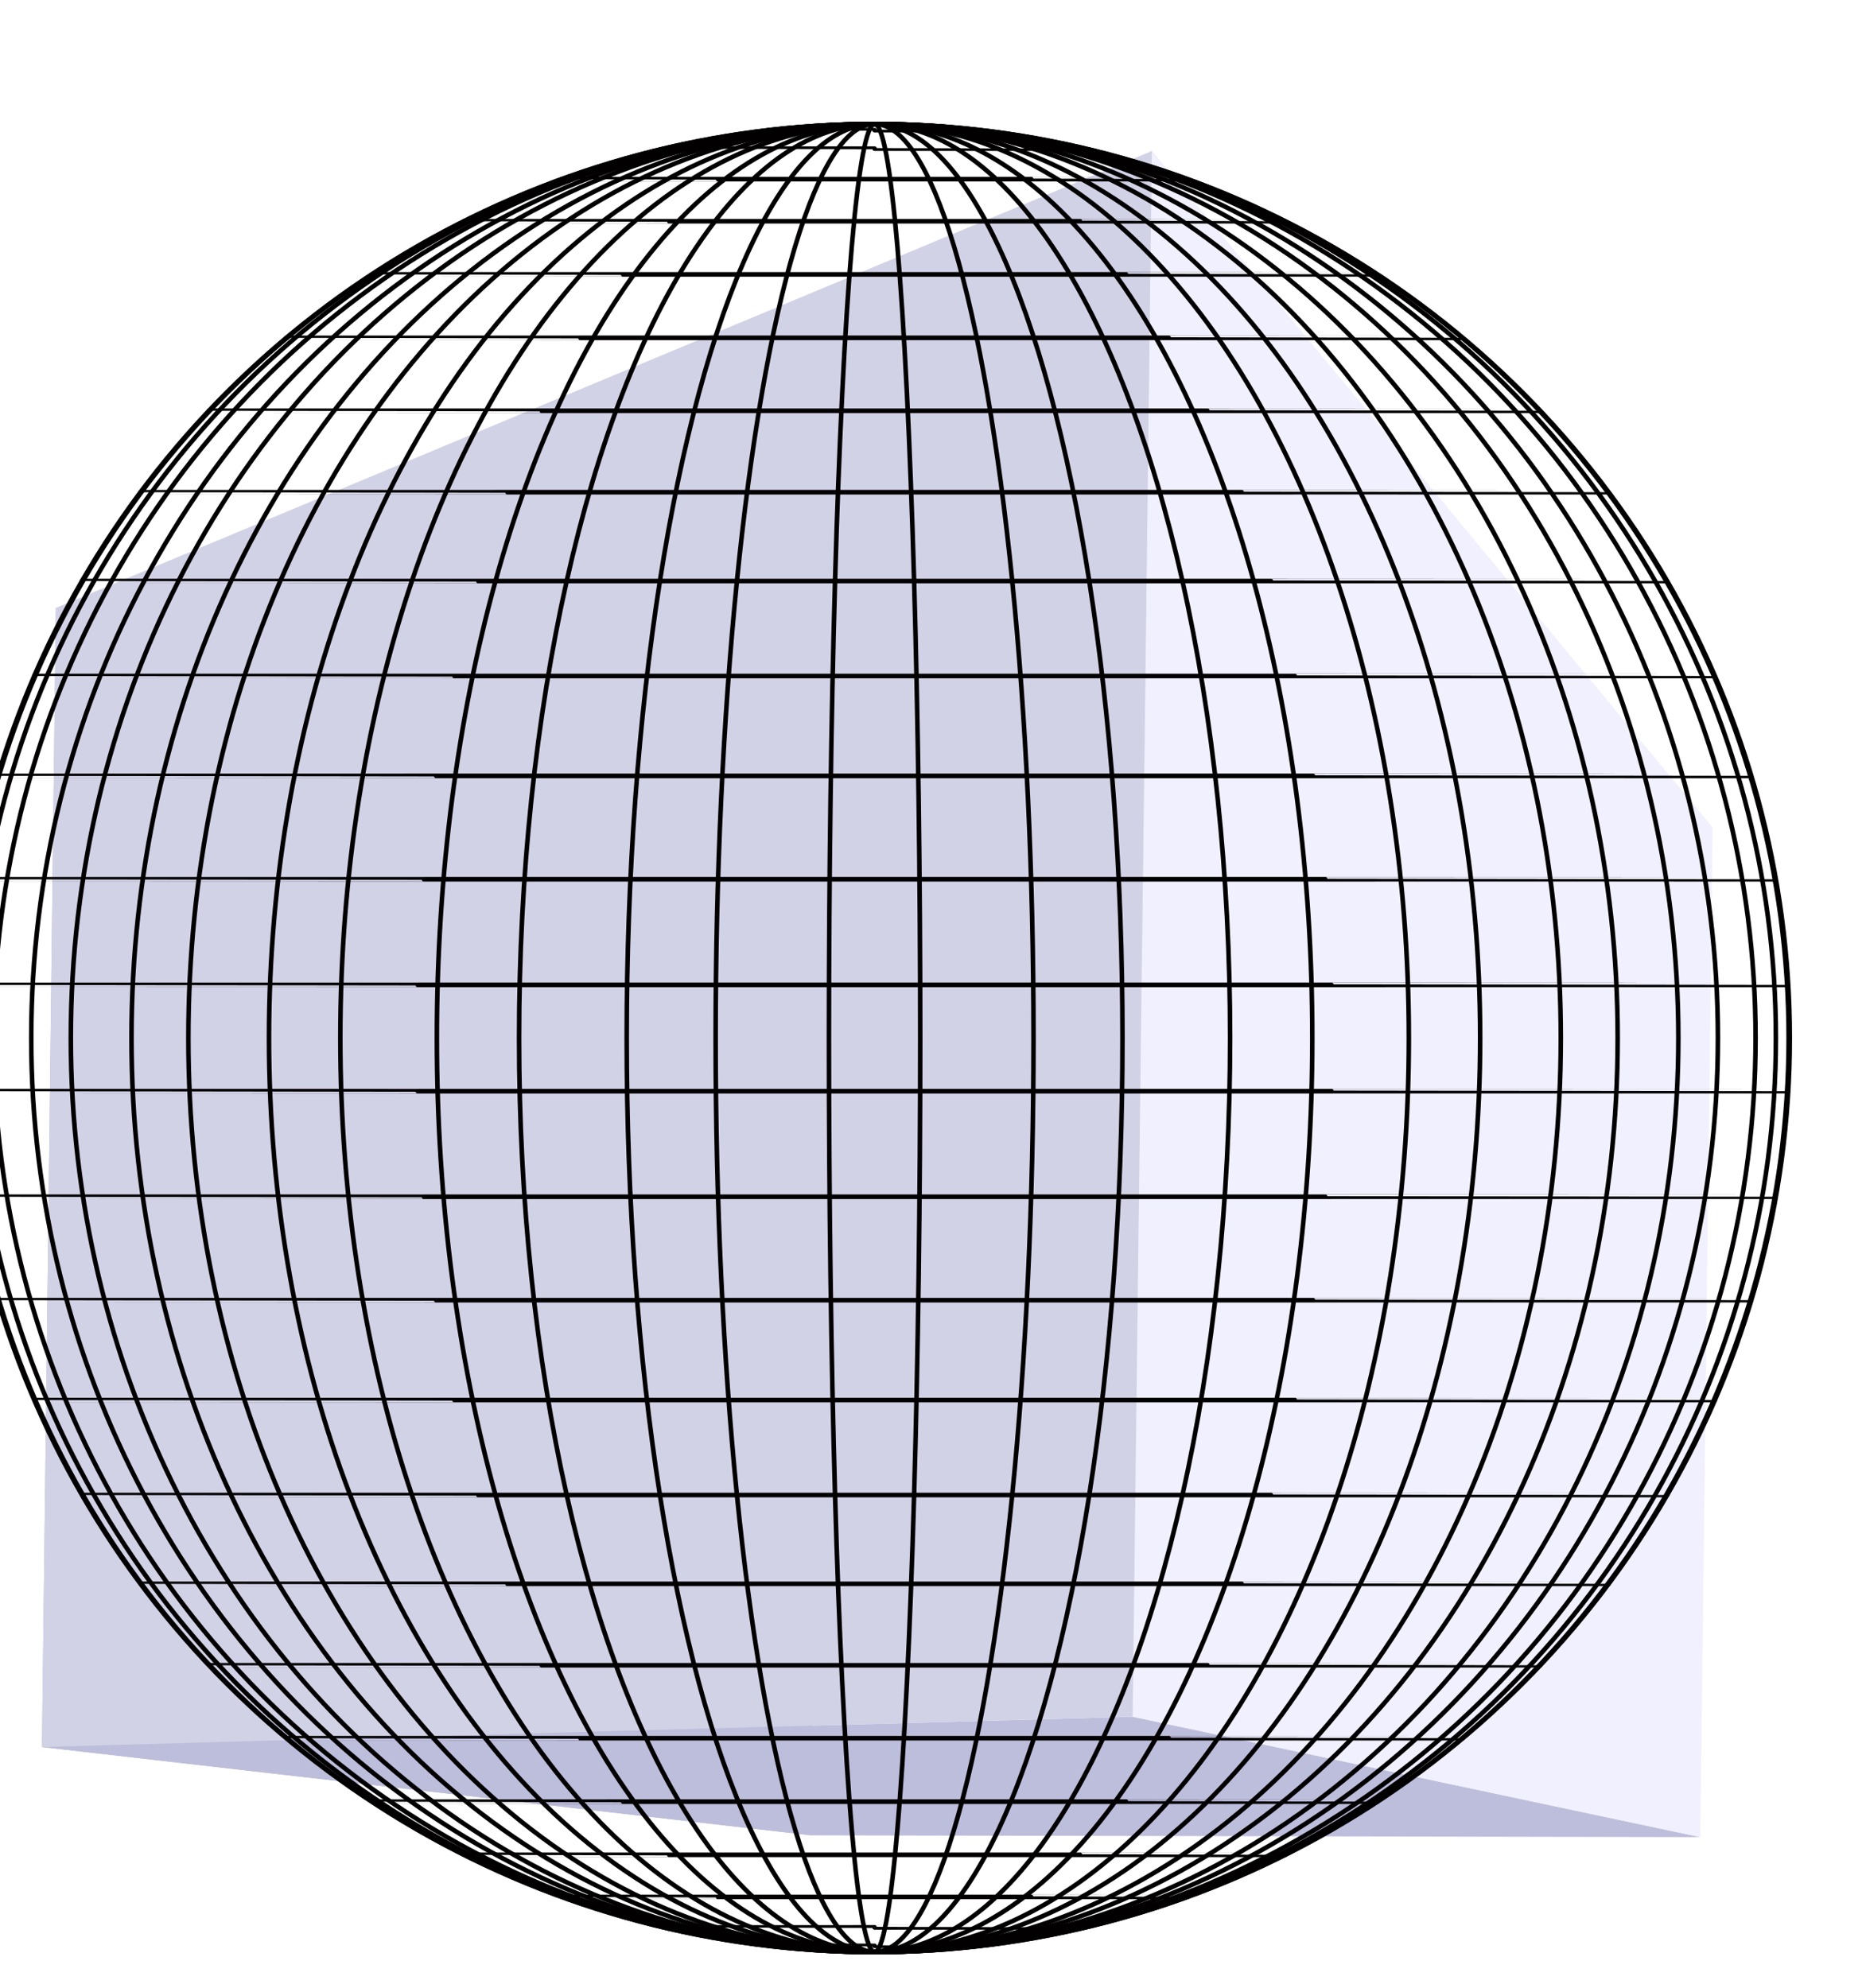 <?xml version="1.0" encoding="UTF-8" standalone="no"?>
<!-- Created with Inkscape (http://www.inkscape.org/) -->

<svg
   sodipodi:docname="relaxed.svg"
   inkscape:version="1.2.1 (9c6d41e, 2022-07-14)"
   id="svg5"
   version="1.1"
   viewBox="0 0 99.801 106.357"
   height="106.357mm"
   width="99.801mm"
   xmlns:inkscape="http://www.inkscape.org/namespaces/inkscape"
   xmlns:sodipodi="http://sodipodi.sourceforge.net/DTD/sodipodi-0.dtd"
   xmlns="http://www.w3.org/2000/svg"
   xmlns:svg="http://www.w3.org/2000/svg">
  <sodipodi:namedview
     id="namedview7"
     pagecolor="#ffffff"
     bordercolor="#000000"
     borderopacity="0.25"
     inkscape:showpageshadow="2"
     inkscape:pageopacity="0.0"
     inkscape:pagecheckerboard="0"
     inkscape:deskcolor="#d1d1d1"
     inkscape:document-units="mm"
     showgrid="false"
     inkscape:zoom="1.4056149"
     inkscape:cx="191.73104"
     inkscape:cy="235.12842"
     inkscape:window-width="1680"
     inkscape:window-height="927"
     inkscape:window-x="0"
     inkscape:window-y="25"
     inkscape:window-maximized="1"
     inkscape:current-layer="layer1" />
  <defs
     id="defs2">
    <linearGradient
       id="linearGradient25596"
       inkscape:swatch="solid">
      <stop
         style="stop-color:#000000;stop-opacity:1;"
         offset="0"
         id="stop25594" />
    </linearGradient>
    <inkscape:perspective
       sodipodi:type="inkscape:persp3d"
       inkscape:vp_x="-153.5249 : 8.5743596 : 1"
       inkscape:vp_y="12.217 : 999.92539 : 0"
       inkscape:vp_z="146.00332 : -3.6045421 : 1"
       inkscape:persp3d-origin="32.400181 : -52.755302 : 1"
       id="perspective794" />
  </defs>
  <g
     inkscape:label="Layer 1"
     inkscape:groupmode="layer"
     id="layer1"
     transform="translate(-55.615, -114.617)">
    <g
       sodipodi:type="inkscape:box3d"
       id="g1149"
       style="opacity:0.369;fill:none;stroke:#000000;stroke-width:1.999;stroke-linejoin:round;stroke-dasharray:1.999, 1.999;stroke-dashoffset:0"
       inkscape:perspectiveID="#perspective794"
       inkscape:corner0="0.19882143 : 0.066520524 : 0 : 1"
       inkscape:corner7="-0.12782136 : 0.13957443 : 0.4807351 : 1">
      <path
         sodipodi:type="inkscape:box3dside"
         id="path1161"
         style="fill:#e9e9ff;fill-rule:evenodd;stroke:none;stroke-width:1.999;stroke-linejoin:round;stroke-dasharray:1.999, 1.999;stroke-dashoffset:0"
         inkscape:box3dsidetype="11"
         d="m 99.006,212.798 47.543,0.096 0.66,-53.993 -47.671,10.405 z"
         points="146.549,212.894 147.209,158.901 99.538,169.305 99.006,212.798 " />
      <path
         sodipodi:type="inkscape:box3dside"
         id="path1151"
         style="fill:#353564;fill-rule:evenodd;stroke:none;stroke-width:1.999;stroke-linejoin:round;stroke-dasharray:1.999, 1.999;stroke-dashoffset:0"
         inkscape:box3dsidetype="6"
         d="m 57.858,208.074 0.744,-60.934 40.935,22.165 -0.531,43.493 z"
         points="58.603,147.14 99.538,169.305 99.006,212.798 57.858,208.074 " />
      <path
         sodipodi:type="inkscape:box3dside"
         id="path1159"
         style="fill:#afafde;fill-rule:evenodd;stroke:none;stroke-width:1.999;stroke-linejoin:round;stroke-dasharray:1.999, 1.999;stroke-dashoffset:0"
         inkscape:box3dsidetype="13"
         d="m 58.603,147.14 58.616,-24.441 29.99,36.201 -47.671,10.405 z"
         points="117.219,122.7 147.209,158.901 99.538,169.305 58.603,147.14 " />
      <path
         sodipodi:type="inkscape:box3dside"
         id="path1153"
         style="fill:#4d4d9f;fill-rule:evenodd;stroke:none;stroke-width:1.999;stroke-linejoin:round;stroke-dasharray:1.999, 1.999;stroke-dashoffset:0"
         inkscape:box3dsidetype="5"
         d="m 57.858,208.074 58.337,-1.62 30.354,6.44 -47.543,-0.096 z"
         points="116.195,206.454 146.549,212.894 99.006,212.798 57.858,208.074 " />
      <path
         sodipodi:type="inkscape:box3dside"
         id="path1157"
         style="fill:#d7d7ff;fill-rule:evenodd;stroke:none;stroke-width:1.999;stroke-linejoin:round;stroke-dasharray:1.999, 1.999;stroke-dashoffset:0"
         inkscape:box3dsidetype="14"
         d="m 116.195,206.454 1.023,-83.754 29.99,36.201 -0.66,53.993 z"
         points="117.219,122.7 147.209,158.901 146.549,212.894 116.195,206.454 " />
      <path
         sodipodi:type="inkscape:box3dside"
         id="path1155"
         style="fill:#8686bf;fill-rule:evenodd;stroke:none;stroke-width:1.999;stroke-linejoin:round;stroke-dasharray:1.999, 1.999;stroke-dashoffset:0"
         inkscape:box3dsidetype="3"
         d="m 57.858,208.074 58.337,-1.62 1.023,-83.754 -58.616,24.441 z"
         points="116.195,206.454 117.219,122.7 58.603,147.14 57.858,208.074 " />
    </g>
    <g
       inkscape:label="WireframeSphere"
       transform="matrix(0.925,0,0,0.924,102.391,170.146)"
       id="g21880"
       style="opacity:1;fill:none;fill-opacity:1;fill-rule:nonzero;stroke:#020000;stroke-opacity:1">
      <g
         inkscape:label="Lines of Longitude"
         id="g21822"
         style="fill:none;fill-opacity:1;fill-rule:nonzero;stroke:#020000;stroke-opacity:1">
        <ellipse
           style="fill:none;fill-opacity:1;fill-rule:nonzero;stroke:#020000;stroke-width:0.265;stroke-opacity:1"
           id="path21794"
           cx="0"
           cy="0"
           rx="52.114"
           ry="52.917" />
        <ellipse
           style="fill:none;fill-opacity:1;fill-rule:nonzero;stroke:#020000;stroke-width:0.265;stroke-opacity:1"
           id="path21796"
           cx="0"
           cy="0"
           rx="52.852"
           ry="52.917" />
        <ellipse
           style="fill:none;fill-opacity:1;fill-rule:nonzero;stroke:#020000;stroke-width:0.265;stroke-opacity:1"
           id="path21798"
           cx="0"
           cy="0"
           rx="50.94"
           ry="52.917" />
        <ellipse
           style="fill:none;fill-opacity:1;fill-rule:nonzero;stroke:#020000;stroke-width:0.265;stroke-opacity:1"
           id="path21800"
           cx="0"
           cy="0"
           rx="46.474"
           ry="52.917" />
        <ellipse
           style="fill:none;fill-opacity:1;fill-rule:nonzero;stroke:#020000;stroke-width:0.265;stroke-opacity:1"
           id="path21802"
           cx="0"
           cy="0"
           rx="39.677"
           ry="52.917" />
        <ellipse
           style="fill:none;fill-opacity:1;fill-rule:nonzero;stroke:#020000;stroke-width:0.265;stroke-opacity:1"
           id="path21804"
           cx="0"
           cy="0"
           rx="30.891"
           ry="52.917" />
        <ellipse
           style="fill:none;fill-opacity:1;fill-rule:nonzero;stroke:#020000;stroke-width:0.265;stroke-opacity:1"
           id="path21806"
           cx="0"
           cy="0"
           rx="20.556"
           ry="52.917" />
        <ellipse
           style="fill:none;fill-opacity:1;fill-rule:nonzero;stroke:#020000;stroke-width:0.265;stroke-opacity:1"
           id="path21808"
           cx="0"
           cy="0"
           rx="9.19"
           ry="52.917" />
        <ellipse
           style="fill:none;fill-opacity:1;fill-rule:nonzero;stroke:#020000;stroke-width:0.265;stroke-opacity:1"
           id="path21810"
           cx="0"
           cy="0"
           rx="2.639"
           ry="52.917" />
        <ellipse
           style="fill:none;fill-opacity:1;fill-rule:nonzero;stroke:#020000;stroke-width:0.265;stroke-opacity:1"
           id="path21812"
           cx="0"
           cy="0"
           rx="14.333"
           ry="52.917" />
        <ellipse
           style="fill:none;fill-opacity:1;fill-rule:nonzero;stroke:#020000;stroke-width:0.265;stroke-opacity:1"
           id="path21814"
           cx="0"
           cy="0"
           rx="25.309"
           ry="52.917" />
        <ellipse
           style="fill:none;fill-opacity:1;fill-rule:nonzero;stroke:#020000;stroke-width:0.265;stroke-opacity:1"
           id="path21816"
           cx="0"
           cy="0"
           rx="35.015"
           ry="52.917" />
        <ellipse
           style="fill:none;fill-opacity:1;fill-rule:nonzero;stroke:#020000;stroke-width:0.265;stroke-opacity:1"
           id="path21818"
           cx="0"
           cy="0"
           rx="42.966"
           ry="52.917" />
        <ellipse
           style="fill:none;fill-opacity:1;fill-rule:nonzero;stroke:#020000;stroke-width:0.265;stroke-opacity:1"
           id="path21820"
           cx="0"
           cy="0"
           rx="48.762"
           ry="52.917" />
      </g>
      <g
         inkscape:label="Lines of Latitude"
         id="g21876"
         style="fill:none;fill-opacity:1;fill-rule:nonzero;stroke:#020000;stroke-opacity:1">
        <ellipse
           style="fill:none;fill-opacity:1;fill-rule:nonzero;stroke:#020000;stroke-width:0.265;stroke-opacity:1"
           id="path21824"
           cx="0"
           cy="52.559"
           rx="6.143"
           ry="0.001" />
        <ellipse
           style="fill:none;fill-opacity:1;fill-rule:nonzero;stroke:#020000;stroke-width:0.265;stroke-opacity:1"
           id="path21826"
           cx="0"
           cy="51.49"
           rx="12.203"
           ry="0.001" />
        <ellipse
           style="fill:none;fill-opacity:1;fill-rule:nonzero;stroke:#020000;stroke-width:0.265;stroke-opacity:1"
           id="path21828"
           cx="0"
           cy="49.725"
           rx="18.099"
           ry="0.001" />
        <ellipse
           style="fill:none;fill-opacity:1;fill-rule:nonzero;stroke:#020000;stroke-width:0.265;stroke-opacity:1"
           id="path21830"
           cx="0"
           cy="47.288"
           rx="23.749"
           ry="0.001" />
        <ellipse
           style="fill:none;fill-opacity:1;fill-rule:nonzero;stroke:#020000;stroke-width:0.265;stroke-opacity:1"
           id="path21832"
           cx="0"
           cy="44.211"
           rx="29.078"
           ry="0.001" />
        <ellipse
           style="fill:none;fill-opacity:1;fill-rule:nonzero;stroke:#020000;stroke-width:0.265;stroke-opacity:1"
           id="path21834"
           cx="0"
           cy="40.537"
           rx="34.014"
           ry="0.001" />
        <ellipse
           style="fill:none;fill-opacity:1;fill-rule:nonzero;stroke:#020000;stroke-width:0.265;stroke-opacity:1"
           id="path21836"
           cx="0"
           cy="36.314"
           rx="38.49"
           ry="0.001" />
        <ellipse
           style="fill:none;fill-opacity:1;fill-rule:nonzero;stroke:#020000;stroke-width:0.265;stroke-opacity:1"
           id="path21838"
           cx="0"
           cy="31.6"
           rx="42.446"
           ry="0.001" />
        <ellipse
           style="fill:none;fill-opacity:1;fill-rule:nonzero;stroke:#020000;stroke-width:0.265;stroke-opacity:1"
           id="path21840"
           cx="0"
           cy="26.458"
           rx="45.827"
           ry="0.001" />
        <ellipse
           style="fill:none;fill-opacity:1;fill-rule:nonzero;stroke:#020000;stroke-width:0.265;stroke-opacity:1"
           id="path21842"
           cx="0"
           cy="20.959"
           rx="48.589"
           ry="0.001" />
        <ellipse
           style="fill:none;fill-opacity:1;fill-rule:nonzero;stroke:#020000;stroke-width:0.265;stroke-opacity:1"
           id="path21844"
           cx="0"
           cy="15.177"
           rx="50.694"
           ry="0.001" />
        <ellipse
           style="fill:none;fill-opacity:1;fill-rule:nonzero;stroke:#020000;stroke-width:0.265;stroke-opacity:1"
           id="path21846"
           cx="0"
           cy="9.189"
           rx="52.113"
           ry="0.001" />
        <ellipse
           style="fill:none;fill-opacity:1;fill-rule:nonzero;stroke:#020000;stroke-width:0.265;stroke-opacity:1"
           id="path21848"
           cx="0"
           cy="3.077"
           rx="52.827"
           ry="0.001" />
        <ellipse
           style="fill:none;fill-opacity:1;fill-rule:nonzero;stroke:#020000;stroke-width:0.265;stroke-opacity:1"
           id="path21850"
           cx="0"
           cy="-3.077"
           rx="52.827"
           ry="0.001" />
        <ellipse
           style="fill:none;fill-opacity:1;fill-rule:nonzero;stroke:#020000;stroke-width:0.265;stroke-opacity:1"
           id="path21852"
           cx="0"
           cy="-9.189"
           rx="52.113"
           ry="0.001" />
        <ellipse
           style="fill:none;fill-opacity:1;fill-rule:nonzero;stroke:#020000;stroke-width:0.265;stroke-opacity:1"
           id="path21854"
           cx="0"
           cy="-15.177"
           rx="50.694"
           ry="0.001" />
        <ellipse
           style="fill:none;fill-opacity:1;fill-rule:nonzero;stroke:#020000;stroke-width:0.265;stroke-opacity:1"
           id="path21856"
           cx="0"
           cy="-20.959"
           rx="48.589"
           ry="0.001" />
        <ellipse
           style="fill:none;fill-opacity:1;fill-rule:nonzero;stroke:#020000;stroke-width:0.265;stroke-opacity:1"
           id="path21858"
           cx="0"
           cy="-26.458"
           rx="45.827"
           ry="0.001" />
        <ellipse
           style="fill:none;fill-opacity:1;fill-rule:nonzero;stroke:#020000;stroke-width:0.265;stroke-opacity:1"
           id="path21860"
           cx="0"
           cy="-31.6"
           rx="42.446"
           ry="0.001" />
        <ellipse
           style="fill:none;fill-opacity:1;fill-rule:nonzero;stroke:#020000;stroke-width:0.265;stroke-opacity:1"
           id="path21862"
           cx="0"
           cy="-36.314"
           rx="38.49"
           ry="0.001" />
        <ellipse
           style="fill:none;fill-opacity:1;fill-rule:nonzero;stroke:#020000;stroke-width:0.265;stroke-opacity:1"
           id="path21864"
           cx="0"
           cy="-40.537"
           rx="34.014"
           ry="0.001" />
        <ellipse
           style="fill:none;fill-opacity:1;fill-rule:nonzero;stroke:#020000;stroke-width:0.265;stroke-opacity:1"
           id="path21866"
           cx="0"
           cy="-44.211"
           rx="29.078"
           ry="0.001" />
        <ellipse
           style="fill:none;fill-opacity:1;fill-rule:nonzero;stroke:#020000;stroke-width:0.265;stroke-opacity:1"
           id="path21868"
           cx="0"
           cy="-47.288"
           rx="23.749"
           ry="0.001" />
        <ellipse
           style="fill:none;fill-opacity:1;fill-rule:nonzero;stroke:#020000;stroke-width:0.265;stroke-opacity:1"
           id="path21870"
           cx="0"
           cy="-49.725"
           rx="18.099"
           ry="0.001" />
        <ellipse
           style="fill:none;fill-opacity:1;fill-rule:nonzero;stroke:#020000;stroke-width:0.265;stroke-opacity:1"
           id="path21872"
           cx="0"
           cy="-51.49"
           rx="12.203"
           ry="0.001" />
        <ellipse
           style="fill:none;fill-opacity:1;fill-rule:nonzero;stroke:#020000;stroke-width:0.265;stroke-opacity:1"
           id="path21874"
           cx="0"
           cy="-52.559"
           rx="6.143"
           ry="0.001" />
      </g>
      <circle
         style="fill:none;fill-opacity:1;fill-rule:nonzero;stroke:#020000;stroke-width:0.265;stroke-opacity:1"
         id="path21878"
         cx="0"
         cy="0"
         r="52.917" />
    </g>
  </g>
</svg>
